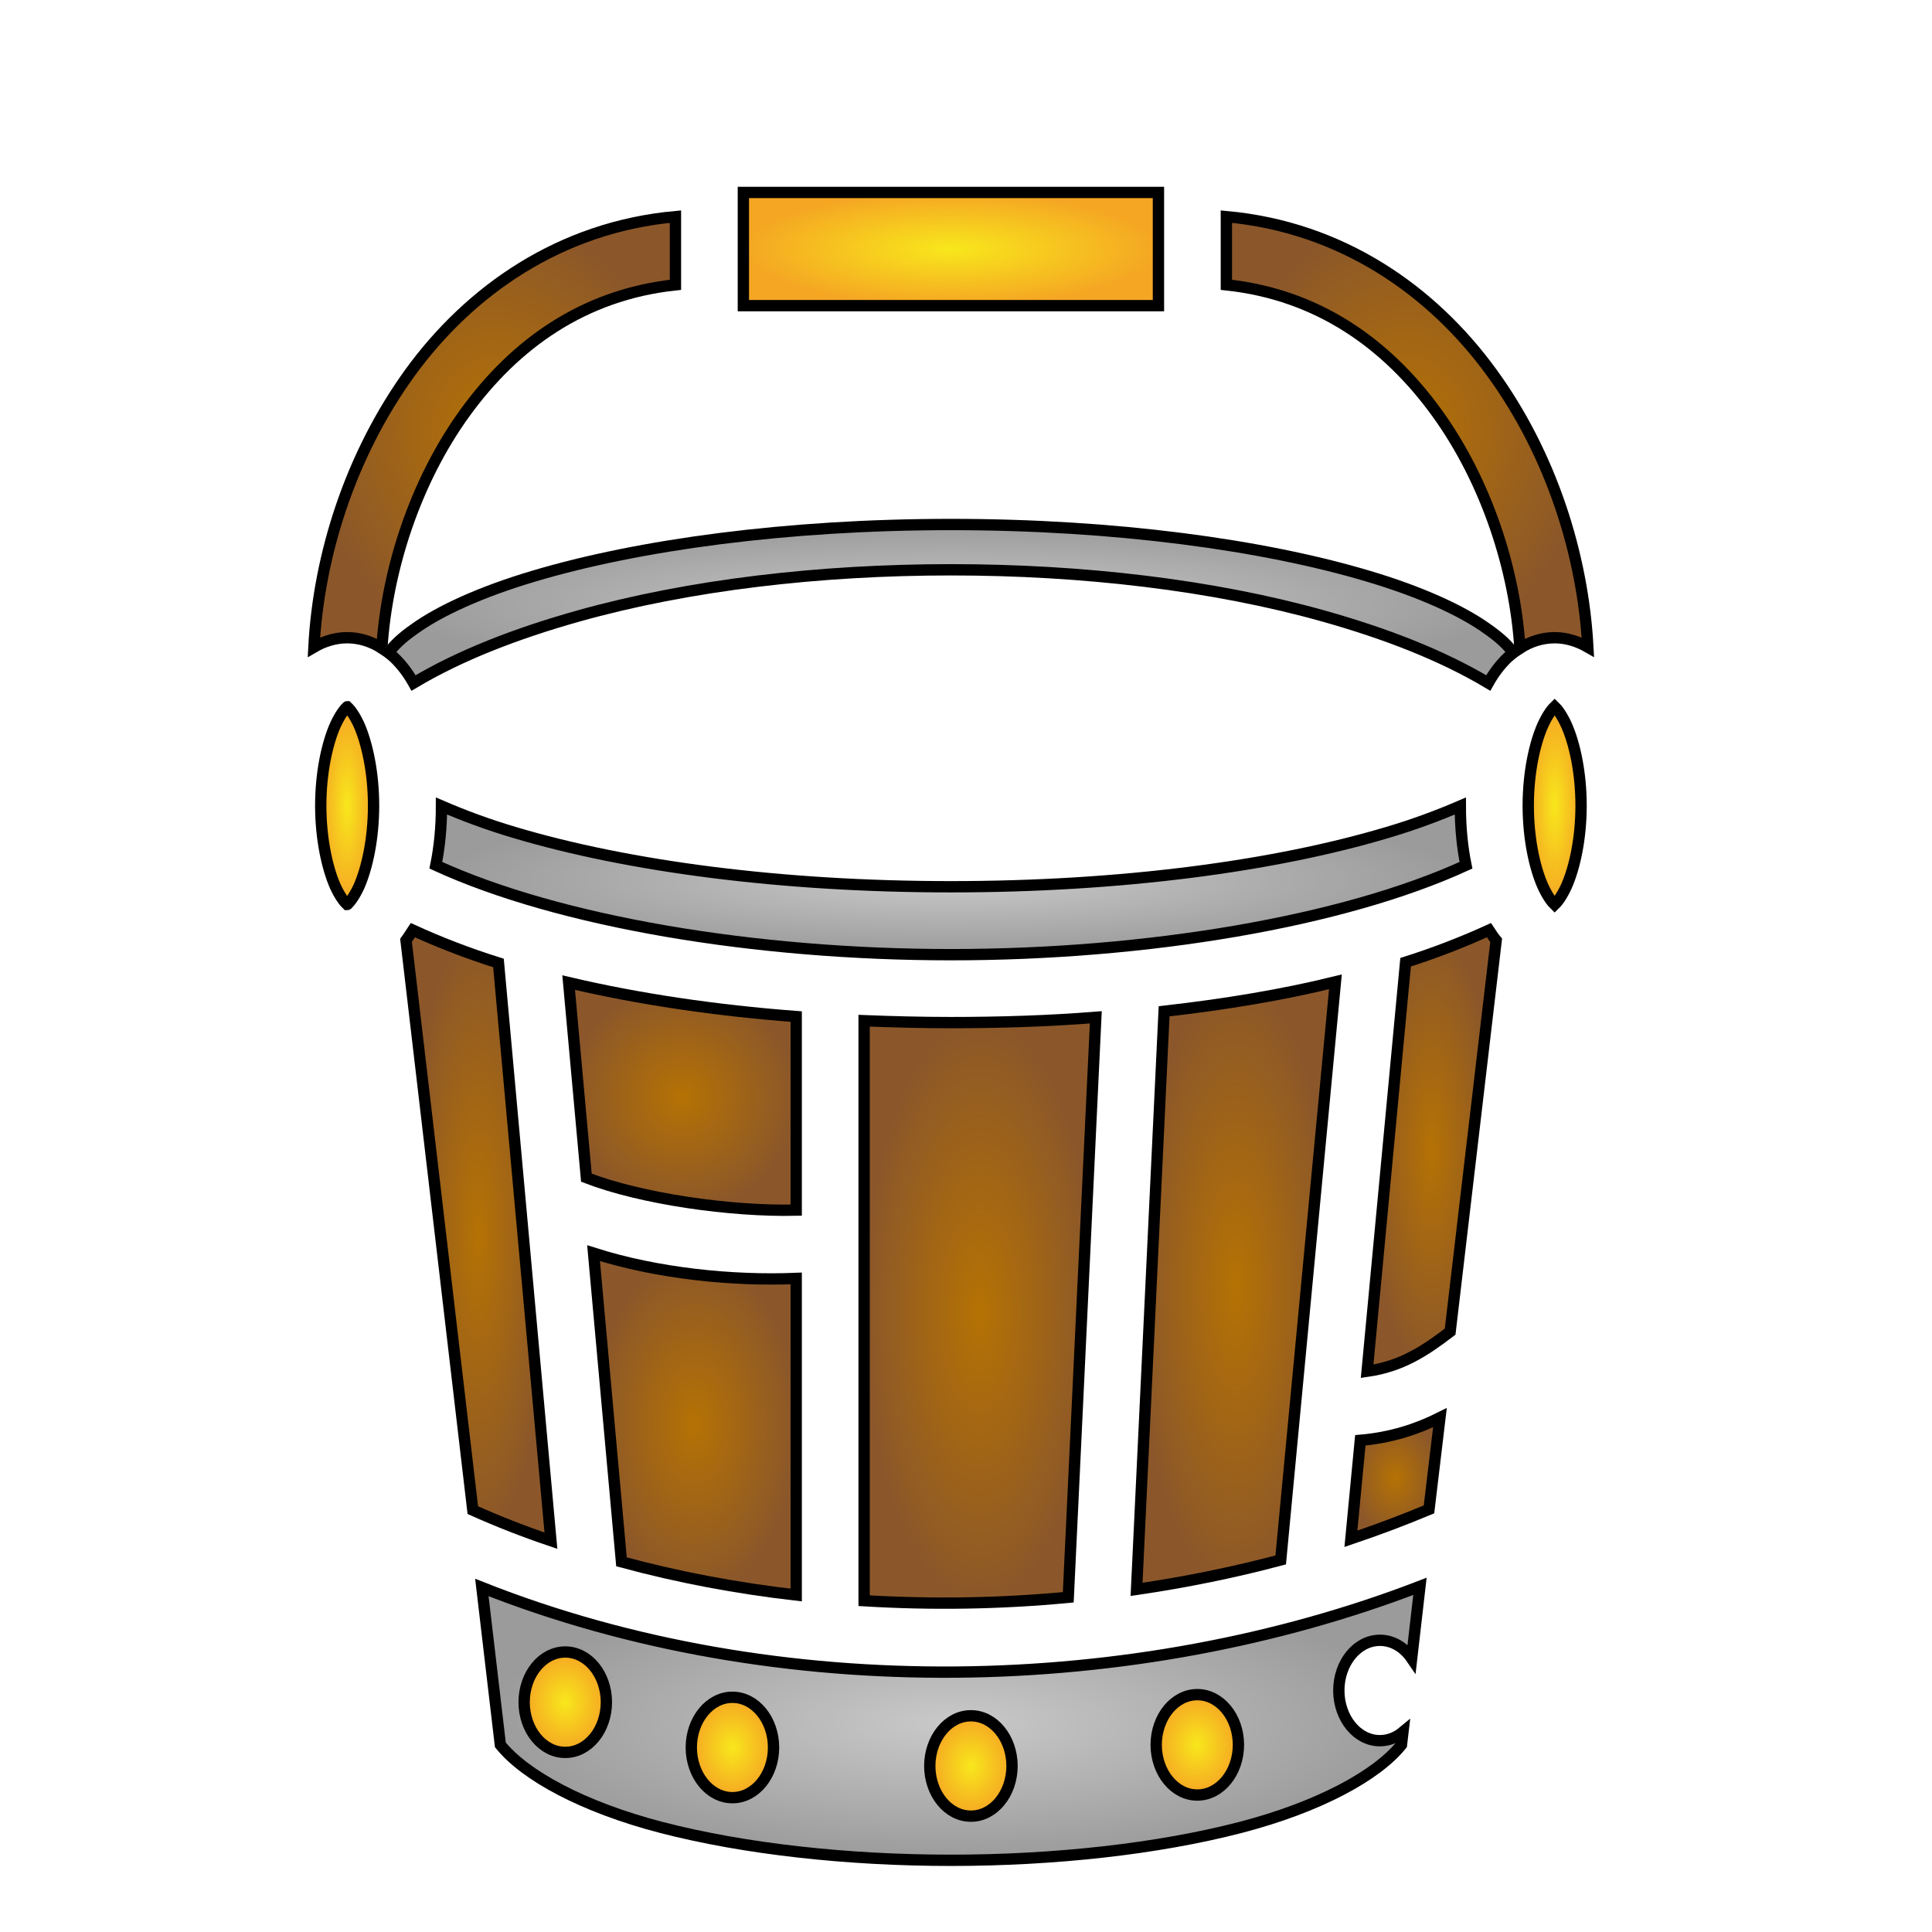 <svg xmlns="http://www.w3.org/2000/svg" viewBox="0 0 512 512" style="height: 512px; width: 512px;"><defs><radialGradient id="gradient-2"><stop offset="0%" stop-color="#f8e71c" stop-opacity="1"></stop><stop offset="100%" stop-color="#f5a623" stop-opacity="1"></stop></radialGradient><radialGradient id="gradient-3"><stop offset="0%" stop-color="#b57204" stop-opacity="1"></stop><stop offset="100%" stop-color="#8b572a" stop-opacity="1"></stop></radialGradient><radialGradient id="gradient-4"><stop offset="0%" stop-color="#b57204" stop-opacity="1"></stop><stop offset="100%" stop-color="#8b572a" stop-opacity="1"></stop></radialGradient><radialGradient id="gradient-5"><stop offset="0%" stop-color="#c9c9c9" stop-opacity="1"></stop><stop offset="100%" stop-color="#9b9b9b" stop-opacity="1"></stop></radialGradient><radialGradient id="gradient-7"><stop offset="0%" stop-color="#c9c9c9" stop-opacity="1"></stop><stop offset="100%" stop-color="#9b9b9b" stop-opacity="1"></stop></radialGradient><radialGradient id="gradient-8"><stop offset="0%" stop-color="#f8e71c" stop-opacity="1"></stop><stop offset="100%" stop-color="#f5a623" stop-opacity="1"></stop></radialGradient><radialGradient id="gradient-9"><stop offset="0%" stop-color="#f8e71c" stop-opacity="1"></stop><stop offset="100%" stop-color="#f5a623" stop-opacity="1"></stop></radialGradient><radialGradient id="gradient-10"><stop offset="0%" stop-color="#c9c9c9" stop-opacity="1"></stop><stop offset="100%" stop-color="#9b9b9b" stop-opacity="1"></stop></radialGradient><radialGradient id="gradient-11"><stop offset="0%" stop-color="#b57204" stop-opacity="1"></stop><stop offset="100%" stop-color="#8b572a" stop-opacity="1"></stop></radialGradient><radialGradient id="gradient-12"><stop offset="0%" stop-color="#b57204" stop-opacity="1"></stop><stop offset="100%" stop-color="#8b572a" stop-opacity="1"></stop></radialGradient><radialGradient id="gradient-13"><stop offset="0%" stop-color="#b57204" stop-opacity="1"></stop><stop offset="100%" stop-color="#8b572a" stop-opacity="1"></stop></radialGradient><radialGradient id="gradient-14"><stop offset="0%" stop-color="#b57204" stop-opacity="1"></stop><stop offset="100%" stop-color="#8b572a" stop-opacity="1"></stop></radialGradient><radialGradient id="gradient-15"><stop offset="0%" stop-color="#b57204" stop-opacity="1"></stop><stop offset="100%" stop-color="#8b572a" stop-opacity="1"></stop></radialGradient><radialGradient id="gradient-16"><stop offset="0%" stop-color="#b57204" stop-opacity="1"></stop><stop offset="100%" stop-color="#8b572a" stop-opacity="1"></stop></radialGradient><radialGradient id="gradient-17"><stop offset="0%" stop-color="#b57204" stop-opacity="1"></stop><stop offset="100%" stop-color="#8b572a" stop-opacity="1"></stop></radialGradient><radialGradient id="gradient-18"><stop offset="0%" stop-color="#c9c9c9" stop-opacity="1"></stop><stop offset="100%" stop-color="#9b9b9b" stop-opacity="1"></stop></radialGradient><radialGradient id="gradient-19"><stop offset="0%" stop-color="#f8e71c" stop-opacity="1"></stop><stop offset="100%" stop-color="#f5a623" stop-opacity="1"></stop></radialGradient><radialGradient id="gradient-20"><stop offset="0%" stop-color="#f8e71c" stop-opacity="1"></stop><stop offset="100%" stop-color="#f5a623" stop-opacity="1"></stop></radialGradient><radialGradient id="gradient-21"><stop offset="0%" stop-color="#f8e71c" stop-opacity="1"></stop><stop offset="100%" stop-color="#f5a623" stop-opacity="1"></stop></radialGradient><radialGradient id="gradient-22"><stop offset="0%" stop-color="#f8e71c" stop-opacity="1"></stop><stop offset="100%" stop-color="#f5a623" stop-opacity="1"></stop></radialGradient><radialGradient id="gradient-23"><stop offset="0%" stop-color="#f8e71c" stop-opacity="1"></stop><stop offset="100%" stop-color="#f5a623" stop-opacity="1"></stop></radialGradient><radialGradient id="gradient-24"><stop offset="0%" stop-color="#f8e71c" stop-opacity="1"></stop><stop offset="100%" stop-color="#f5a623" stop-opacity="1"></stop></radialGradient><radialGradient id="gradient-25"><stop offset="0%" stop-color="#f8e71c" stop-opacity="1"></stop><stop offset="100%" stop-color="#f5a623" stop-opacity="1"></stop></radialGradient><radialGradient id="gradient-26"><stop offset="0%" stop-color="#f8e71c" stop-opacity="1"></stop><stop offset="100%" stop-color="#f5a623" stop-opacity="1"></stop></radialGradient><radialGradient id="gradient-27"><stop offset="0%" stop-color="#f8e71c" stop-opacity="1"></stop><stop offset="100%" stop-color="#f5a623" stop-opacity="1"></stop></radialGradient><radialGradient id="gradient-28"><stop offset="0%" stop-color="#f8e71c" stop-opacity="1"></stop><stop offset="100%" stop-color="#f5a623" stop-opacity="1"></stop></radialGradient><radialGradient id="gradient-29"><stop offset="0%" stop-color="#f8e71c" stop-opacity="1"></stop><stop offset="100%" stop-color="#f5a623" stop-opacity="1"></stop></radialGradient><radialGradient id="gradient-30"><stop offset="0%" stop-color="#f8e71c" stop-opacity="1"></stop><stop offset="100%" stop-color="#f5a623" stop-opacity="1"></stop></radialGradient><radialGradient id="gradient-31"><stop offset="0%" stop-color="#f8e71c" stop-opacity="1"></stop><stop offset="100%" stop-color="#f5a623" stop-opacity="1"></stop></radialGradient><radialGradient id="gradient-32"><stop offset="0%" stop-color="#f8e71c" stop-opacity="1"></stop><stop offset="100%" stop-color="#f5a623" stop-opacity="1"></stop></radialGradient><radialGradient id="gradient-33"><stop offset="0%" stop-color="#7ed321" stop-opacity="1"></stop><stop offset="100%" stop-color="#417505" stop-opacity="1"></stop></radialGradient><radialGradient id="gradient-34"><stop offset="0%" stop-color="#f8e71c" stop-opacity="1"></stop><stop offset="100%" stop-color="#f5a623" stop-opacity="1"></stop></radialGradient><radialGradient id="gradient-35"><stop offset="0%" stop-color="#f8e71c" stop-opacity="1"></stop><stop offset="100%" stop-color="#f5a623" stop-opacity="1"></stop></radialGradient><radialGradient id="gradient-36"><stop offset="0%" stop-color="#f8e71c" stop-opacity="1"></stop><stop offset="100%" stop-color="#f5a623" stop-opacity="1"></stop></radialGradient></defs><g class="" transform="translate(-4,2)" style="touch-action: none;"><g><path d="M201 49L201 79L311 79L311 49L201 49Z" class="" fill="url(#gradient-2)" stroke="#000000" stroke-opacity="1" stroke-width="3"></path><path d="M183 55.41C152.4 58.19 128.5 75 112.7 96.71C96.84 118.6 88.46 145.2 87.19 169.5C89.76 168 92.76 167 96 167C99.41 167 102.6 168.1 105.2 169.8C106.5 149.1 114 125.6 127.3 107.3C140.4 89.24 158.6 76.08 183 73.48L183 55.41Z" class="" fill="url(#gradient-3)" stroke="#000000" stroke-opacity="1" stroke-width="3"></path><path d="M329 55.41L329 73.48C353.4 76.08 371.6 89.24 384.7 107.3C398 125.6 405.5 149.1 406.8 169.8C409.4 168.1 412.6 167 416 167C419.2 167 422.2 168 424.8 169.5C423.5 145.2 415.2 118.5 399.3 96.71C383.5 75 359.6 58.19 329 55.41Z" class="" fill="url(#gradient-4)" stroke="#000000" stroke-opacity="1" stroke-width="3"></path><path d="M256 137C212.5 137 173.2 142.4 145.4 150.7C131.6 154.8 120.6 159.8 113.8 164.7C110.5 167 108.3 169.1 107 171C107.5 171.4 107.9 171.8 108.4 172.2C110.5 174.2 112.2 176.5 113.6 179C126 171.6 140.8 165.9 157.1 161.3C186.6 153 221.3 149 256 149C290.7 149 325.4 153 354.9 161.3C371.2 165.9 386 171.6 398.4 179C399.8 176.5 401.5 174.2 403.6 172.2C404.1 171.8 404.5 171.4 405 171C403.7 169.1 401.5 167 398.2 164.7C391.4 159.8 380.4 154.8 366.6 150.7C338.8 142.4 299.5 137 256 137Z" class="" fill="url(#gradient-5)" stroke="#000000" stroke-opacity="1" stroke-width="3"></path><path d="M256 167C222.7 167 189.4 171 161.9 178.7C147.7 182.7 135.1 187.8 124.9 193.6C130.7 196.3 137.6 199 145.4 201.3C173.2 209.6 212.5 215 256 215C299.5 215 338.8 209.6 366.6 201.3C374.4 199 381.3 196.3 387.1 193.6C376.9 187.8 364.3 182.7 350.1 178.7C322.6 171 289.3 167 256 167Z" class="selected" fill="#ffe0af" fill-opacity="0"></path><path d="M96 185.3L96.03 185.3L96 185.3Z" class="" fill="url(#gradient-7)" stroke="#000000" stroke-opacity="1" stroke-width="3"></path><path d="M96 185.3C95.94 185.3 95.93 185.3 95.93 185.4C95.21 186 93.99 187.7 92.89 190.1C90.7 195 89 202.8 89 211.5C89 220.2 90.7 228 92.86 232.9C93.96 235.3 95.18 237 95.9 237.6L96 237.7C96.1 237.7 96.1 237.7 96.1 237.6C96.82 237 98.04 235.3 99.14 232.9C101.3 228 103 220.2 103 211.5C103 202.8 101.3 195 99.14 190.1C98.04 187.7 96.82 186 96.1 185.4L96 185.3Z" class="" fill="url(#gradient-8)" stroke="#000000" stroke-opacity="1" stroke-width="3"></path><path d="M416 185.3L415.9 185.4C415.2 186 414 187.7 412.9 190.1C410.7 195 409 202.8 409 211.5C409 220.2 410.7 228 412.9 232.9C414 235.3 415.2 237 415.9 237.6L416 237.7L416.1 237.6C416.8 237 418 235.3 419.1 232.9C421.3 228 423 220.2 423 211.5C423 202.8 421.3 195 419.1 190.1C418 187.7 416.8 186 416.1 185.4L416 185.3Z" class="" fill="url(#gradient-9)" stroke="#000000" stroke-opacity="1" stroke-width="3"></path><path d="M121 211.6C121 217.1 120.5 222.4 119.5 227.3C152.2 242.3 204.2 251 256 251C307.8 251 359.8 242.3 392.5 227.3C391.5 222.4 391 217.1 391 211.6C385.2 214.1 378.8 216.5 371.7 218.6C341.6 227.6 300.9 233 256 233C211.1 233 170.4 227.6 140.3 218.6C133.2 216.5 126.8 214.1 121 211.6Z" class="" fill="url(#gradient-10)" stroke="#000000" stroke-opacity="1" stroke-width="3"></path><path d="M113.4 244.5C112.8 245.4 112.2 246.4 111.6 247.2L129.3 398.2C136 401.2 142.9 403.9 150 406.3L136.1 253.2C128.1 250.7 120.4 247.7 113.4 244.5Z" class="" fill="url(#gradient-11)" stroke="#000000" stroke-opacity="1" stroke-width="3"></path><path d="M398.6 244.5C391.8 247.6 384.4 250.5 376.5 253L366.3 361.4C375.4 360.1 381.5 356.1 388.3 350.9L400.5 247.2C399.8 246.4 399.2 245.4 398.6 244.5Z" class="" fill="url(#gradient-12)" stroke="#000000" stroke-opacity="1" stroke-width="3"></path><path d="M357.9 258.2C343.7 261.7 328.4 264.2 312.5 266L305.2 419.2C318.2 417.3 331 414.7 343.4 411.4L357.9 258.2Z" class="" fill="url(#gradient-13)" stroke="#000000" stroke-opacity="1" stroke-width="3"></path><path d="M154.7 258.4L159.4 310.1C173.9 315.7 197.6 319.1 215 318.7L215 267.4C193.8 265.8 173.4 262.8 154.7 258.4Z" class="" fill="url(#gradient-14)" stroke="#000000" stroke-opacity="1" stroke-width="3"></path><path d="M294.4 267.6C281.8 268.6 268.9 269 256 269C248.3 269 240.6 268.8 233 268.5L233 422.2C251.1 423.3 269.2 423 287.1 421.3L294.4 267.6Z" class="" fill="url(#gradient-15)" stroke="#000000" stroke-opacity="1" stroke-width="3"></path><path d="M161.3 330.1L168.7 411.9C183.8 416 199.3 418.9 215 420.7L215 336.8C198.2 337.5 178.2 335.5 161.3 330.1Z" class="" fill="url(#gradient-16)" stroke="#000000" stroke-opacity="1" stroke-width="3"></path><path d="M385.6 373.7C379.6 376.7 372.7 379 364.5 379.7L362 405.8C369.1 403.4 376 400.8 382.7 398L385.6 373.7Z" class="" fill="url(#gradient-17)" stroke="#000000" stroke-opacity="1" stroke-width="3"></path><path d="M380.3 418.4C305 447.4 210.5 449.9 131.7 418.7L136.6 460.4C143.1 468.5 158.5 476.9 179.3 482.3C201.3 488 228.6 491 256 491C283.4 491 310.7 488 332.7 482.3C353.5 476.9 368.9 468.5 375.4 460.4L375.8 457C374 458.497 371.875 459.298 369.7 459.3C363.696 459.314 358.818 453.361 358.8 446C358.818 438.639 363.696 432.686 369.7 432.7C372.944 432.685 376.024 434.445 378.1 437.5L380.3 418.4Z" class="" fill="url(#gradient-18)" stroke="#000000" stroke-opacity="1" stroke-width="3"></path><path d="M153.8 435.8C159.804 435.786 164.682 441.739 164.7 449.1C164.682 456.461 159.804 462.414 153.8 462.4C147.796 462.414 142.918 456.461 142.9 449.1C142.918 441.739 147.796 435.786 153.8 435.8Z" class="" fill="url(#gradient-19)" stroke="#000000" stroke-opacity="1" stroke-width="3"></path><path d="M321.3 447.1C327.304 447.086 332.182 453.039 332.2 460.4C332.182 467.761 327.304 473.714 321.3 473.7C315.296 473.714 310.418 467.761 310.4 460.4C310.418 453.039 315.296 447.086 321.3 447.1Z" class="" fill="url(#gradient-20)" stroke="#000000" stroke-opacity="1" stroke-width="3"></path><path d="M198.1 447.8C204.104 447.786 208.982 453.739 209 461.1C208.982 468.461 204.104 474.414 198.1 474.4C192.096 474.414 187.218 468.461 187.2 461.1C187.218 453.739 192.096 447.786 198.1 447.8Z" class="" fill="url(#gradient-21)" stroke="#000000" stroke-opacity="1" stroke-width="3"></path><path d="M261.3 452.7C267.304 452.686 272.182 458.639 272.2 466C272.182 473.361 267.304 479.314 261.3 479.3C255.296 479.314 250.418 473.361 250.4 466C250.418 458.639 255.296 452.686 261.3 452.7Z" class="" fill="url(#gradient-22)" stroke="#000000" stroke-opacity="1" stroke-width="3"></path></g></g></svg>